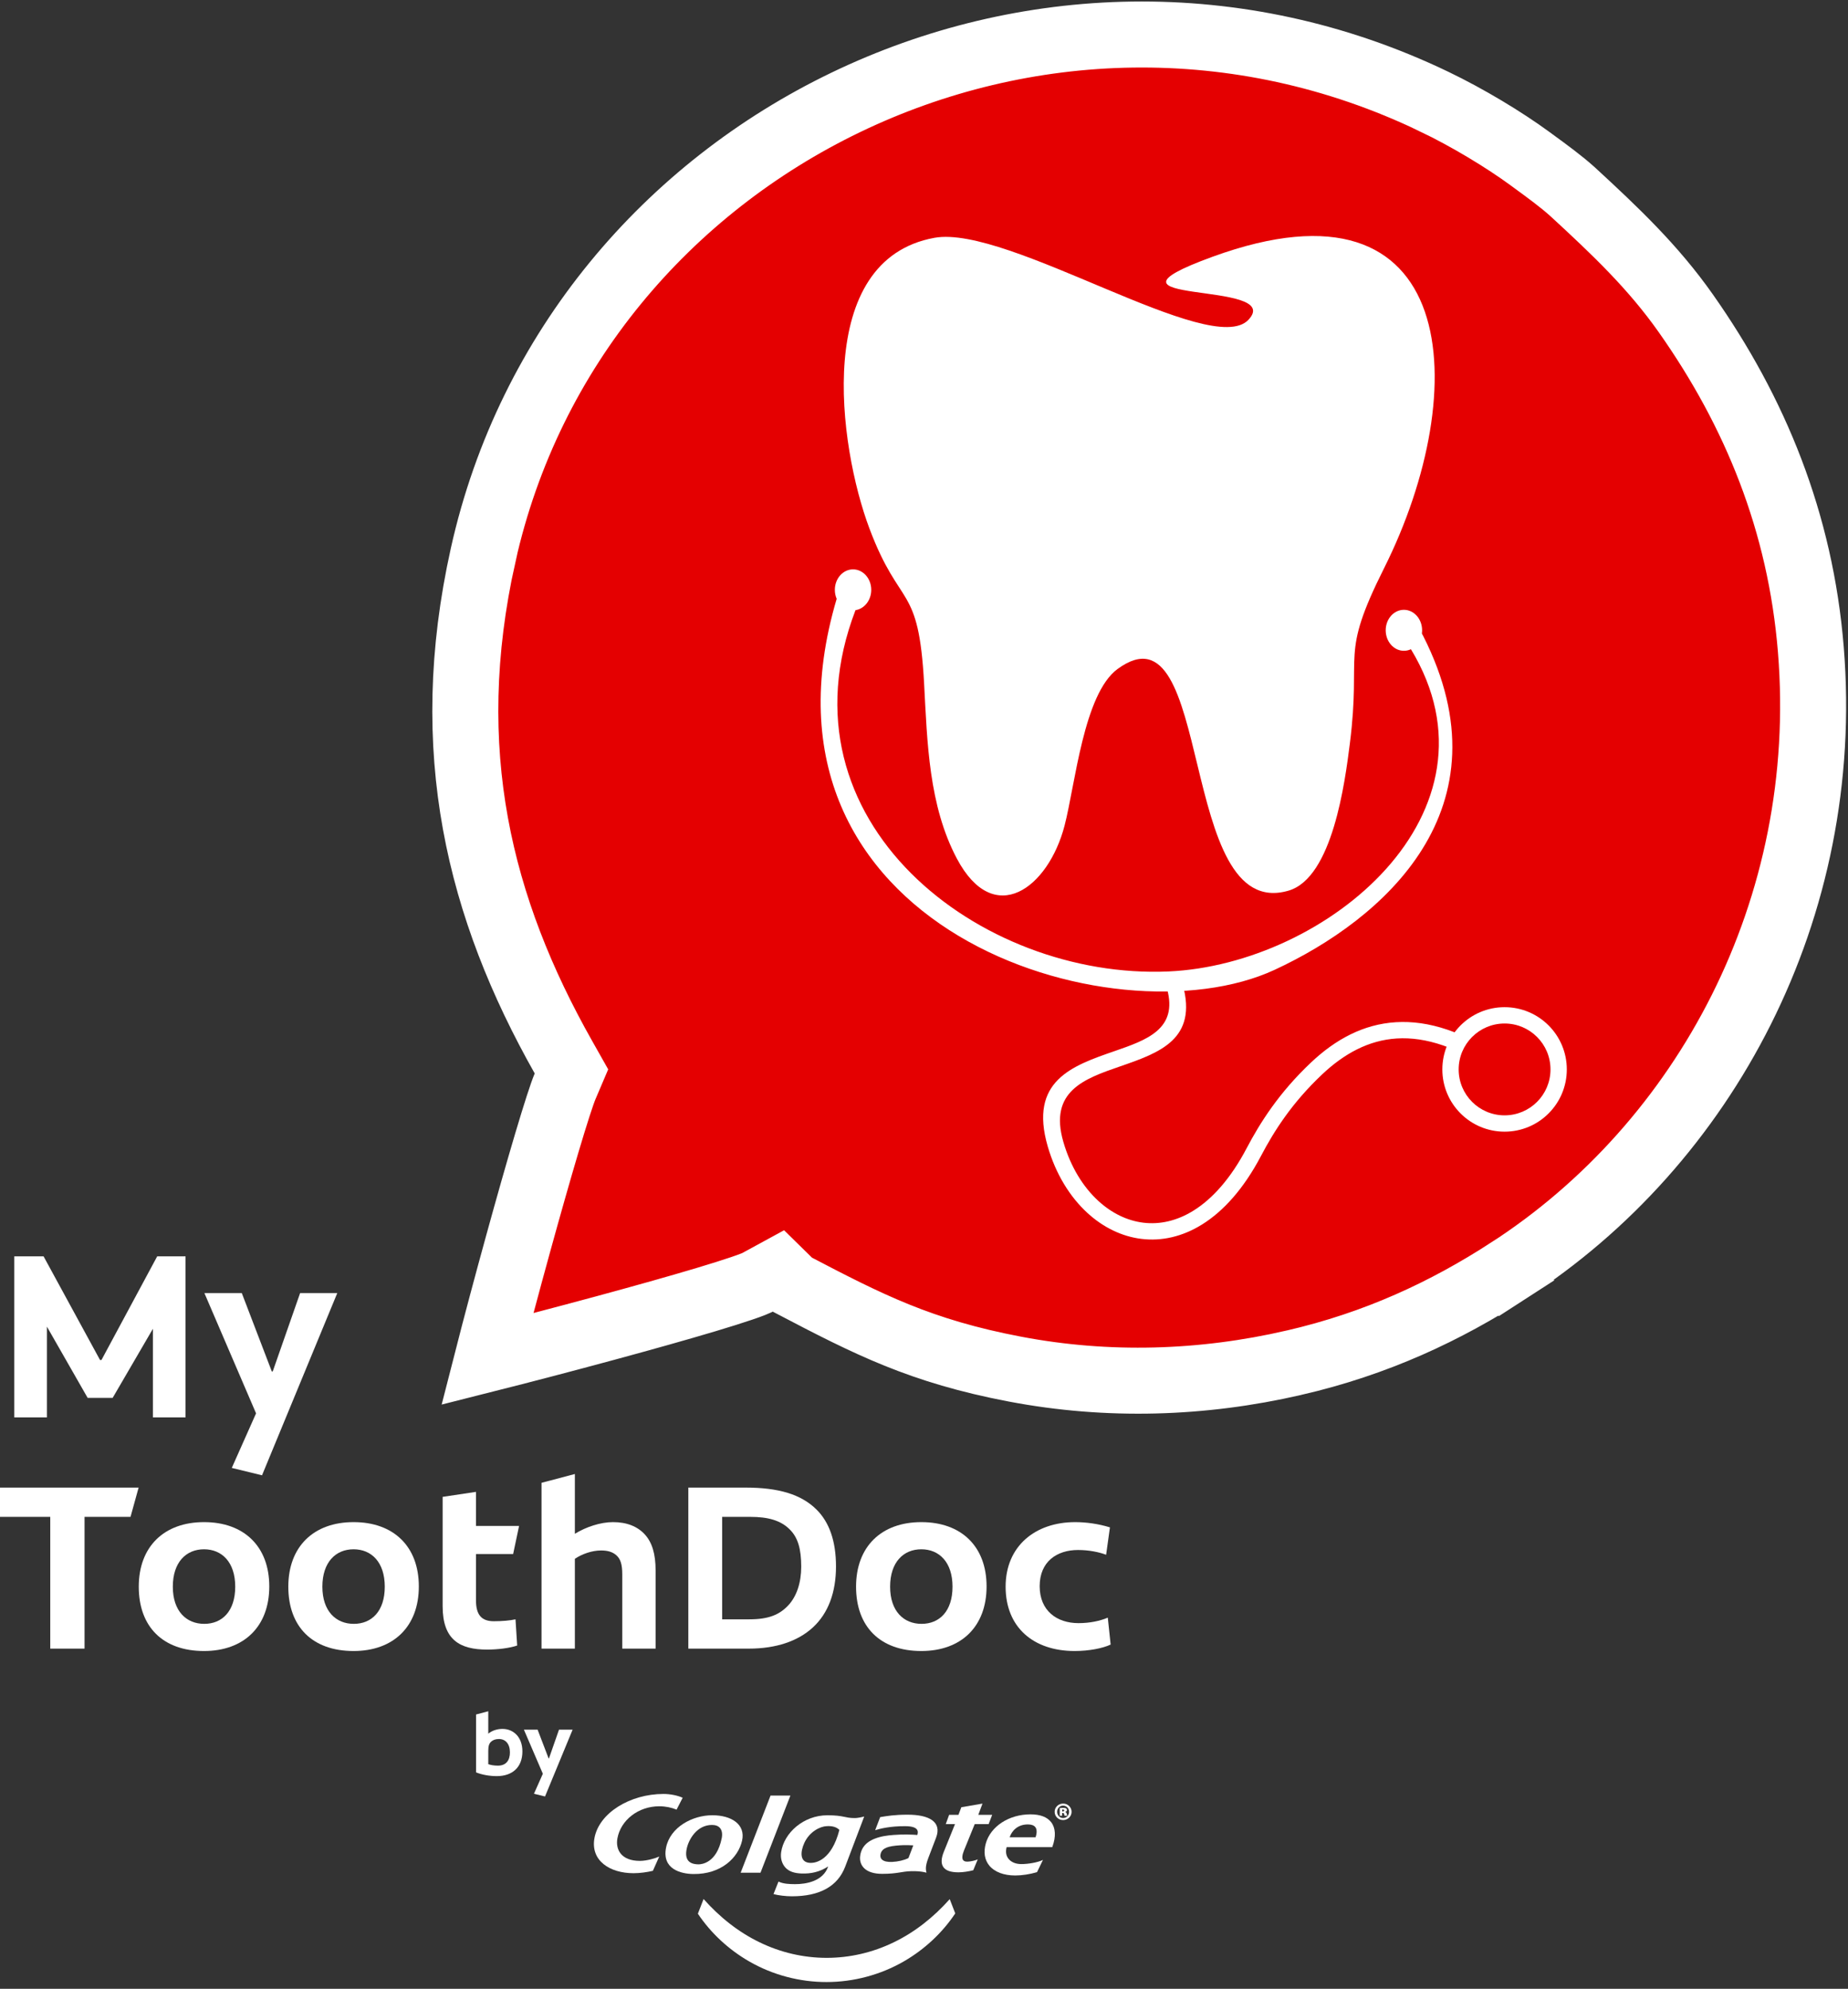 <svg width="224" height="241" viewBox="0 0 224 241" fill="none" xmlns="http://www.w3.org/2000/svg">
<rect x="0" y="0" width="224" height="241" fill="#333333" stroke="none"/>
<path d="M96.045 155.673L94.352 154.01L91.749 155.429C91.751 155.429 91.75 155.429 91.746 155.431C91.721 155.443 91.577 155.511 91.251 155.639C90.908 155.773 90.456 155.936 89.895 156.126C88.775 156.507 87.316 156.965 85.604 157.478C82.185 158.502 77.867 159.712 73.455 160.908C68.301 162.305 63.082 163.667 59.078 164.678C60.072 160.793 61.417 155.743 62.812 150.684C64.012 146.33 65.232 142.027 66.266 138.546C67.333 134.958 68.128 132.503 68.493 131.647L69.267 129.831L68.296 128.111C58.114 110.091 53.287 90.949 58.556 67.282L55.399 66.58L58.556 67.282C69.714 17.153 126.185 -10.582 173.821 12.303L175.392 9.033L173.821 12.303C177.918 14.271 182.302 16.919 185.438 19.214C185.579 19.318 185.72 19.421 185.86 19.523C187.624 20.813 189.244 21.997 190.598 23.215C195.826 28.026 200.393 32.361 204.341 37.968C212.765 49.932 218.245 63.284 219.498 78.736C222.045 110.126 206.681 138.581 182.863 153.962L185.033 157.322L182.863 153.962C175.243 158.882 166.883 162.822 156.802 165.143L156.801 165.143C145.752 167.688 134.301 168.054 123.012 165.905C111.603 163.732 105.272 160.504 96.045 155.673Z" fill="#E40001" stroke="white" stroke-width="8"/>
<path fill-rule="evenodd" clip-rule="evenodd" d="M113.273 28.816C98.55 31.473 101.616 54.03 105.389 64.052C109.115 73.953 111.352 70.557 112.013 82.845C112.395 89.931 112.569 97.609 115.987 104.048C120.494 112.539 127.064 107.622 129.038 100.048C130.33 95.09 131.347 84.077 135.467 81.064C147.255 72.443 142.608 111.91 156.193 107.926C161.537 106.36 163.035 94.709 163.618 90.106C165.053 78.764 162.338 79.683 167.758 68.871C178.641 47.158 176.989 20.184 146.983 31.11C130.485 37.118 155.927 33.877 151.321 38.757C146.821 43.523 122.192 27.206 113.273 28.816L113.273 28.816Z" fill="white"/>
<path fill-rule="evenodd" clip-rule="evenodd" d="M101.415 72.563C101.274 72.235 101.194 71.867 101.194 71.478C101.194 70.106 102.181 68.994 103.4 68.994C104.618 68.994 105.606 70.106 105.606 71.478C105.606 72.736 104.773 73.776 103.696 73.939C93.871 99.552 118.803 118.717 141.612 117.721C160.79 116.883 183.008 98.465 171.022 78.67C170.76 78.794 170.472 78.862 170.17 78.862C168.952 78.862 167.964 77.75 167.964 76.378C167.964 75.007 168.952 73.895 170.17 73.895C171.389 73.895 172.376 75.007 172.376 76.378C172.376 76.513 172.367 76.644 172.349 76.772L172.499 77.049C183.15 98.034 167.621 111.435 154.506 117.519C135.055 126.543 89.559 112.572 101.416 72.563H101.415Z" fill="white"/>
<path d="M12.125 164.803L5.283 152.245H1.732V171.76H5.687V160.761L10.624 169.393H13.655L18.534 161.021V171.76H22.489V152.245H19.053L12.298 164.803H12.125Z" fill="white"/>
<path d="M40.883 156.69H36.379L33.059 166.188H32.944L29.306 156.69H24.774L31.038 171.269L28.094 177.88L31.76 178.775L40.883 156.69Z" fill="white"/>
<path d="M16.802 180.263H0V183.813H6.091V199.778H10.248V183.813H15.82L16.802 180.263Z" fill="white"/>
<path d="M32.64 192.243C32.64 187.393 29.58 184.449 24.73 184.449C19.88 184.449 16.82 187.422 16.82 192.272C16.82 197.122 19.735 200.067 24.73 200.067C29.58 200.067 32.64 197.093 32.64 192.243ZM28.512 192.272C28.512 195.246 26.924 196.776 24.759 196.776C22.593 196.776 20.948 195.246 20.948 192.272C20.948 189.299 22.565 187.74 24.73 187.74C26.895 187.74 28.512 189.299 28.512 192.272Z" fill="white"/>
<path d="M50.768 192.243C50.768 187.393 47.708 184.449 42.858 184.449C38.008 184.449 34.947 187.422 34.947 192.272C34.947 197.122 37.863 200.067 42.858 200.067C47.708 200.067 50.768 197.093 50.768 192.243ZM46.639 192.272C46.639 195.246 45.051 196.776 42.886 196.776C40.721 196.776 39.076 195.246 39.076 192.272C39.076 189.299 40.692 187.74 42.858 187.74C45.023 187.74 46.639 189.299 46.639 192.272Z" fill="white"/>
<path d="M62.198 188.317L62.919 184.91H57.694V180.782L53.653 181.388V194.639C53.653 198.739 55.76 199.894 59.051 199.894C60.321 199.894 61.765 199.72 62.688 199.403L62.486 196.227C61.851 196.371 60.87 196.458 59.859 196.458C58.358 196.458 57.694 195.679 57.694 193.918V188.317H62.198Z" fill="white"/>
<path d="M74.3 184.449C72.799 184.449 71.038 185.026 69.681 185.863V178.617L65.64 179.685V199.778H69.681V188.894C70.49 188.346 71.702 187.884 72.857 187.884C73.665 187.884 74.243 188.057 74.705 188.461C75.195 188.894 75.426 189.53 75.426 190.771V199.778H79.468V190.309C79.468 188.288 79.035 186.902 78.169 185.95C77.274 184.968 75.975 184.449 74.3 184.449Z" fill="white"/>
<path d="M83.434 180.263V199.778H90.767C94.058 199.778 96.714 198.883 98.532 197.209C100.409 195.477 101.333 192.936 101.333 189.818C101.333 186.758 100.524 184.477 98.994 182.947C97.118 181.071 94.346 180.263 90.362 180.263H83.434ZM97.118 189.847C97.118 191.781 96.569 193.456 95.53 194.553C94.462 195.679 93.163 196.227 90.824 196.227H87.533V183.813H90.969C93.047 183.813 94.664 184.218 95.79 185.401C96.685 186.325 97.118 187.624 97.118 189.847Z" fill="white"/>
<path d="M119.585 192.243C119.585 187.393 116.525 184.449 111.675 184.449C106.825 184.449 103.765 187.422 103.765 192.272C103.765 197.122 106.681 200.067 111.675 200.067C116.525 200.067 119.585 197.093 119.585 192.243ZM115.457 192.272C115.457 195.246 113.869 196.776 111.704 196.776C109.539 196.776 107.893 195.246 107.893 192.272C107.893 189.299 109.51 187.74 111.675 187.74C113.84 187.74 115.457 189.299 115.457 192.272Z" fill="white"/>
<path d="M134.278 196.025C133.325 196.429 132.084 196.689 130.727 196.689C128.1 196.689 126.021 195.188 126.021 192.214C126.021 189.212 128.129 187.826 130.669 187.826C131.997 187.826 133.238 188.086 134.076 188.404L134.538 185.084C133.123 184.651 131.651 184.449 130.323 184.449C125.473 184.449 121.893 187.364 121.893 192.272C121.893 197.209 125.271 200.067 130.265 200.067C131.968 200.067 133.643 199.749 134.624 199.287L134.278 196.025Z" fill="white"/>
<path d="M143.359 119.297C145.203 125.961 140.527 127.579 135.715 129.243C131.473 130.709 127.1 132.221 128.894 138.384C129.758 141.357 131.263 143.815 133.142 145.535C134.744 147 136.618 147.925 138.594 148.165C140.562 148.403 142.647 147.961 144.679 146.692C146.958 145.271 149.175 142.819 151.109 139.141C151.927 137.587 152.907 135.907 154.172 134.15C155.436 132.395 156.978 130.575 158.913 128.75C161.88 125.951 165.258 124.111 169.197 123.87C173.095 123.631 177.491 124.969 182.511 128.515L181.375 130.129C176.753 126.865 172.778 125.628 169.314 125.84C165.891 126.05 162.913 127.689 160.265 130.187C158.424 131.924 156.964 133.645 155.771 135.302C154.579 136.958 153.643 138.565 152.856 140.061C150.747 144.07 148.283 146.771 145.723 148.37C143.285 149.89 140.762 150.419 138.363 150.128C135.973 149.838 133.721 148.733 131.814 146.988C129.674 145.029 127.969 142.259 127.001 138.933C124.685 130.973 129.958 129.15 135.074 127.381C138.998 126.024 142.81 124.706 141.459 119.823L143.359 119.297H143.359Z" fill="white"/>
<path d="M182.373 136.145C185.993 136.145 188.927 133.211 188.927 129.592C188.927 125.972 185.993 123.038 182.373 123.038C178.754 123.038 175.819 125.972 175.819 129.592C175.819 133.211 178.754 136.145 182.373 136.145Z" fill="#E60000"/>
<path fill-rule="evenodd" clip-rule="evenodd" d="M182.373 124.027C179.3 124.027 176.808 126.518 176.808 129.592C176.808 132.665 179.3 135.156 182.373 135.156C185.447 135.156 187.938 132.665 187.938 129.592C187.938 126.518 185.447 124.027 182.373 124.027ZM174.83 129.592C174.83 125.426 178.207 122.049 182.373 122.049C186.539 122.049 189.916 125.426 189.916 129.592C189.916 133.757 186.539 137.134 182.373 137.134C178.207 137.134 174.83 133.757 174.83 129.592Z" fill="white"/>
<path d="M84.682 225.918C84.101 225.918 83.682 225.773 83.436 225.485C83.169 225.174 83.102 224.69 83.232 224.048C83.47 222.883 84.482 221.145 86.298 221.145C86.737 221.145 87.065 221.27 87.271 221.513C87.513 221.796 87.586 222.235 87.481 222.754C86.869 225.765 85.042 225.918 84.682 225.918ZM86.345 219.969C83.908 219.969 81.23 221.427 80.736 223.885C80.211 226.511 82.548 227.075 84.048 227.091C87.422 227.133 89.475 225.114 89.947 223.055C90.398 221.079 88.656 219.969 86.344 219.969H86.345Z" fill="white"/>
<path d="M108.579 223.653C107.305 223.785 106.831 224.115 106.724 224.728C106.638 225.219 106.955 225.676 108.14 225.625C108.833 225.594 109.585 225.425 110.115 225.16L110.704 223.619C109.821 223.569 109.221 223.588 108.579 223.653V223.653ZM106.689 220.195C107.572 220.053 108.406 219.901 110.02 219.901C112.612 219.901 114.205 220.761 113.461 222.696C113.139 223.532 112.808 224.407 112.525 225.145C112.131 226.176 112.217 226.569 112.298 226.934C112.298 226.934 111.687 226.711 110.417 226.748C109.281 226.779 108.789 227.07 106.925 227.07C104.909 227.07 104.172 226.073 104.25 225.016C104.321 224.09 104.836 223.283 105.989 222.825C106.752 222.52 107.513 222.418 108.301 222.357C109.518 222.26 110.602 222.313 111.191 222.357C111.297 222.01 111.448 221.304 109.739 221.293C107.91 221.279 106.659 221.599 106.081 221.779L106.688 220.194L106.689 220.195Z" fill="white"/>
<path d="M98.285 225.744C96.878 225.744 97.006 224.377 97.5 223.31C98.134 221.943 99.414 221.317 100.227 221.287C100.834 221.263 101.339 221.356 101.744 221.741C100.789 225.452 98.857 225.744 98.284 225.744H98.285ZM103.598 220.311C102.361 220.311 102.305 219.972 100.291 219.972C97.399 219.972 95.021 222.101 94.683 224.451C94.575 225.191 94.784 225.855 95.21 226.319C95.652 226.802 96.32 226.991 97.112 227.026C98.285 227.078 99.358 226.843 100.385 226.172C99.784 227.957 97.731 228.328 96.353 228.319C95.681 228.315 94.944 228.287 94.362 228.008L93.757 229.524C94.362 229.685 95.263 229.79 95.985 229.79C99.365 229.79 101.539 228.582 102.445 226.204L104.753 220.124C104.753 220.124 104.066 220.311 103.598 220.311H103.598Z" fill="white"/>
<path d="M79.907 224.972C79.468 225.181 78.404 225.499 77.562 225.499C75.29 225.499 74.595 224.121 74.836 222.778C75.234 220.564 77.37 218.883 79.903 218.883C80.684 218.883 81.384 219.032 82.008 219.29L82.747 217.85C82.123 217.565 81.239 217.389 80.415 217.389C76.371 217.389 72.587 219.696 72.05 222.769C71.578 225.482 73.92 226.992 76.796 226.992C77.568 226.992 78.425 226.871 79.137 226.703L79.908 224.972L79.907 224.972Z" fill="white"/>
<path d="M118.582 219.918L119.089 218.557L116.526 218.998L116.176 219.918H115.046L114.638 221.041H115.758L114.412 224.374C114.067 225.22 114.048 225.84 114.357 226.266C114.658 226.683 115.258 226.886 116.189 226.886C116.711 226.886 117.417 226.778 117.97 226.633L118.514 225.321V225.319C118.204 225.446 117.706 225.575 117.3 225.59C117.011 225.601 116.842 225.538 116.738 225.397C116.585 225.197 116.625 224.796 116.844 224.247C116.844 224.247 117.956 221.515 118.148 221.041H119.835L120.265 219.918H118.581H118.582Z" fill="white"/>
<path d="M124.581 221.081C125.021 221.081 125.326 221.192 125.496 221.412C125.695 221.673 125.704 222.097 125.524 222.639H122.383C122.623 221.894 123.324 221.081 124.581 221.081ZM126.42 225.381C125.747 225.708 124.581 225.886 123.805 225.886C123.125 225.886 122.571 225.659 122.243 225.247C121.944 224.873 121.868 224.373 122.018 223.831H127.546L127.573 223.759C128.006 222.555 127.953 221.511 127.419 220.817C126.932 220.182 126.082 219.86 124.909 219.86C122.292 219.86 120.065 221.318 119.486 223.405C119.195 224.459 119.347 225.385 119.923 226.08C120.558 226.846 121.673 227.268 123.06 227.268C123.861 227.268 124.827 227.125 125.7 226.863L126.421 225.38L126.42 225.381Z" fill="white"/>
<path d="M128.748 219.5H128.832C128.932 219.5 129.002 219.454 129.002 219.391C129.002 219.316 128.934 219.275 128.843 219.275C128.807 219.275 128.769 219.282 128.748 219.282V219.5ZM128.738 220.026H128.452V219.107C128.517 219.096 128.667 219.073 128.856 219.073C129.067 219.073 129.158 219.101 129.229 219.146C129.287 219.188 129.328 219.257 129.328 219.35C129.328 219.443 129.241 219.524 129.113 219.559V219.569C129.215 219.599 129.275 219.674 129.303 219.807C129.332 219.94 129.35 219.992 129.367 220.027H129.049C129.019 219.993 129.002 219.912 128.986 219.83C128.968 219.737 128.925 219.691 128.832 219.691H128.738V220.027V220.026ZM128.852 218.805C128.446 218.805 128.141 219.135 128.141 219.558C128.141 219.967 128.447 220.304 128.859 220.304C129.281 220.31 129.588 219.967 129.588 219.551C129.588 219.135 129.281 218.805 128.856 218.805H128.852V218.805ZM128.878 218.557C129.437 218.557 129.889 219.002 129.889 219.552C129.889 220.108 129.437 220.553 128.859 220.553C128.291 220.553 127.836 220.108 127.836 219.552C127.836 219.002 128.291 218.557 128.859 218.557H128.878Z" fill="white"/>
<path d="M93.4 217.583L89.776 226.935H92.181L95.806 217.583H93.4Z" fill="white"/>
<path d="M115.118 230.133H115.118C113.165 232.329 110.877 234.143 108.323 235.371C105.777 236.608 102.99 237.252 100.19 237.25C97.391 237.248 94.606 236.601 92.063 235.361C89.513 234.131 87.229 232.315 85.282 230.12L84.591 231.901C86.165 234.248 88.317 236.25 90.824 237.69C93.638 239.311 96.915 240.188 100.19 240.181C103.465 240.183 106.74 239.303 109.551 237.68C112.063 236.232 114.218 234.22 115.788 231.863L115.118 230.133H115.118Z" fill="white"/>
<path d="M63.321 212.234C63.321 210.446 62.189 209.505 60.909 209.505C60.201 209.505 59.587 209.748 59.185 210.086V207.368L57.704 207.759V214.773C58.37 215.048 59.312 215.228 60.211 215.228C62.073 215.228 63.321 214.191 63.321 212.234ZM59.185 213.778V212.118C59.185 211.578 59.301 211.261 59.523 211.06C59.724 210.869 60.031 210.732 60.476 210.732C61.269 210.732 61.809 211.314 61.809 212.35C61.809 213.334 61.333 213.958 60.349 213.958C59.883 213.958 59.471 213.884 59.185 213.778Z" fill="white"/>
<path d="M69.407 209.6H67.757L66.541 213.08H66.498L65.165 209.6H63.504L65.8 214.942L64.721 217.365L66.064 217.693L69.407 209.6Z" fill="white"/>
</svg>
